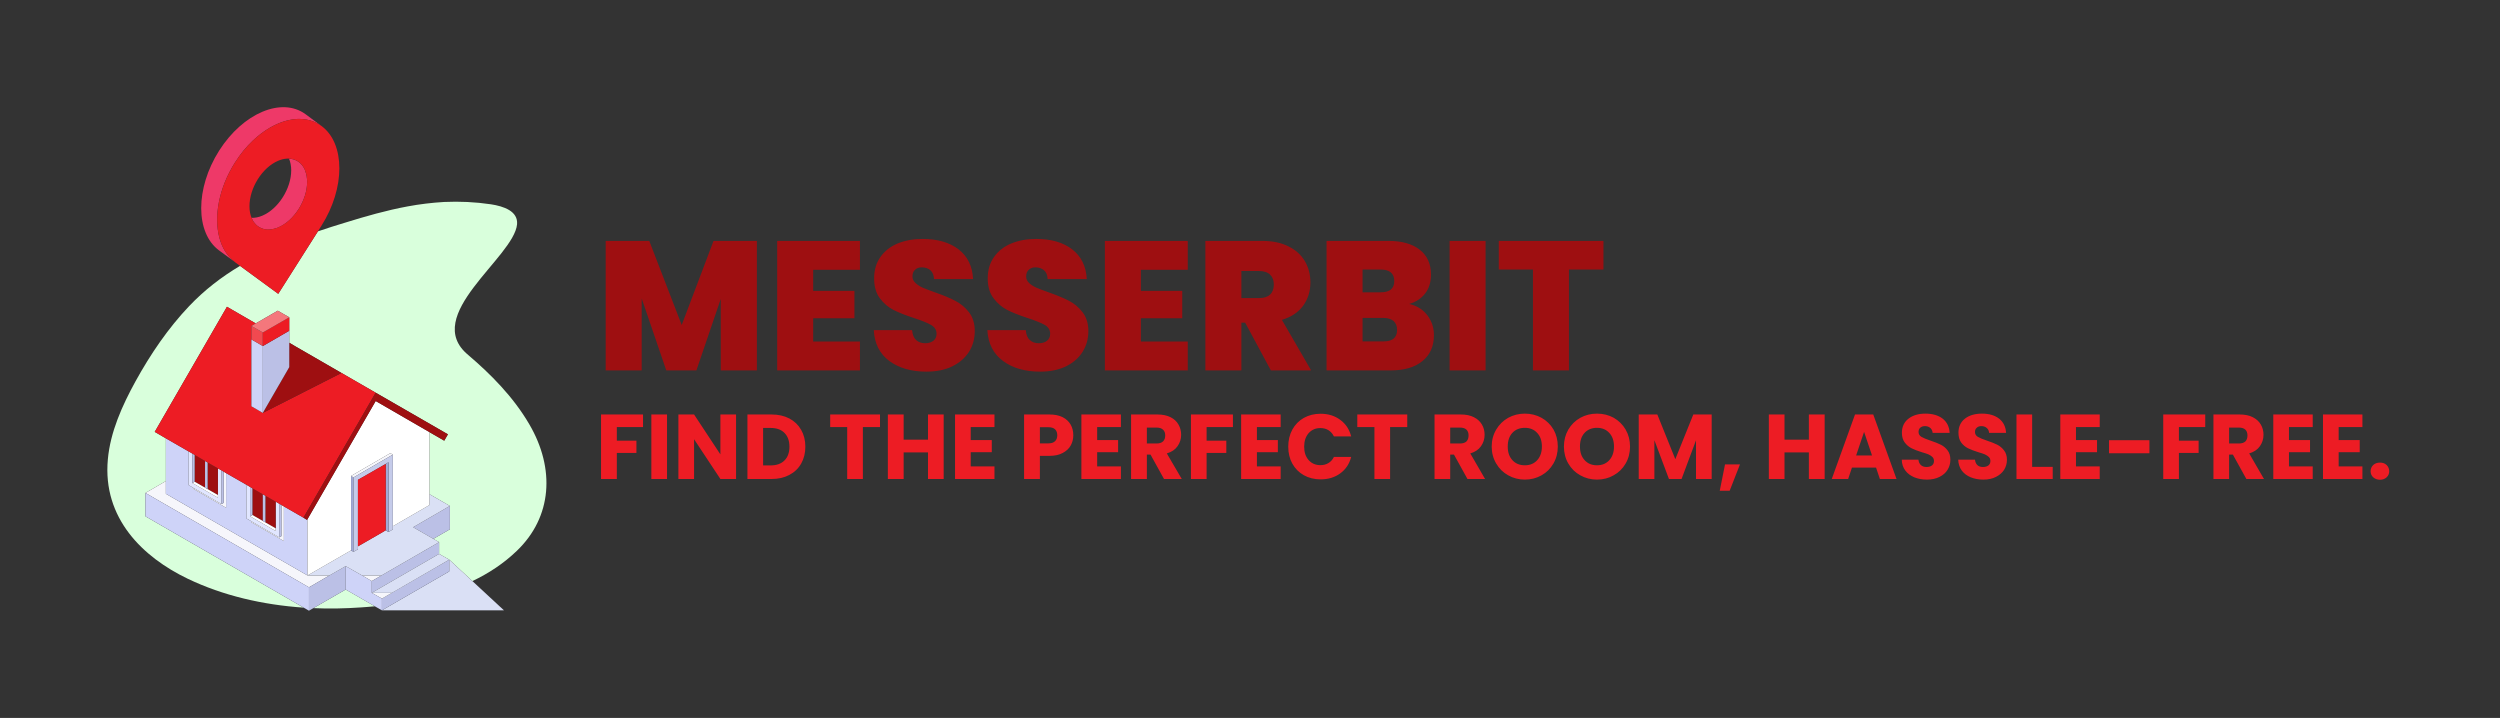<svg xmlns="http://www.w3.org/2000/svg" version="1.1" xmlns:xlink="http://www.w3.org/1999/xlink" viewBox="0 0 20.423 5.865"><rect x="0" y="0" width="20.423" height="5.865" fill="#333333" stroke="none"/><g transform="matrix(1,0,0,1,4.864,1.952)"><g clip-path="url(#SvgjsClipPath1001)"><g clip-path="url(#SvgjsClipPath1000b1988cf1-9f14-409a-abae-5cce78667085)"><path d=" M -0.54 1.514 C -0.672 1.288 -0.856 1.104 -1.039 0.948 C -1.427 0.627 -0.665 0.151 -0.64 -0.12 C -0.631 -0.227 -0.749 -0.267 -0.853 -0.283 C -0.981 -0.302 -1.11 -0.308 -1.237 -0.302 C -1.338 -0.296 -1.436 -0.284 -1.533 -0.266 C -1.707 -0.234 -1.877 -0.185 -2.045 -0.133 C -2.119 -0.111 -2.193 -0.087 -2.267 -0.062 L -2.591 0.448 L -2.903 0.22 C -3.053 0.309 -3.194 0.417 -3.32 0.55 C -3.489 0.728 -3.633 0.938 -3.758 1.165 C -3.865 1.36 -3.963 1.576 -3.983 1.801 C -4.027 2.282 -3.697 2.6 -3.33 2.776 C -3.042 2.914 -2.718 2.989 -2.383 3.012 L -3.676 2.266 L -3.676 2.075 L -3.509 1.978 L -3.509 1.629 L -3.6 1.576 L -3.01 0.554 L -2.775 0.69 L -2.595 0.586 L -2.501 0.64 L -2.501 0.75 L -2.501 0.848 L -2.445 0.881 L -1.795 1.256 L -1.205 1.596 L -1.235 1.648 L -1.356 1.578 L -1.356 2.085 L -1.189 2.181 L -1.189 2.372 L -1.324 2.45 L -1.277 2.477 L -1.277 2.573 L -1.827 2.891 L -1.277 2.573 L -1.194 2.62 L -1.005 2.795 C -0.872 2.732 -0.749 2.651 -0.642 2.548 C -0.354 2.272 -0.327 1.878 -0.54 1.514 Z" fill="#d9ffdc" transform="matrix(1,0,0,1,0,0)" fill-rule="nonzero"></path></g><g clip-path="url(#SvgjsClipPath1000b1988cf1-9f14-409a-abae-5cce78667085)"><path d=" M -2.304 3.016 C -2.175 3.022 -2.044 3.019 -1.914 3.01 C -1.877 3.008 -1.839 3.004 -1.802 3.001 L -2.04 2.864 L -2.304 3.016 Z" fill="#d9ffdc" transform="matrix(1,0,0,1,0,0)" fill-rule="nonzero"></path></g><g clip-path="url(#SvgjsClipPath1000b1988cf1-9f14-409a-abae-5cce78667085)"><path d=" M -2.34 2.846 L -2.173 2.749 L -2.173 2.749 Z" fill="#d9ffdc" transform="matrix(1,0,0,1,0,0)" fill-rule="nonzero"></path></g><g clip-path="url(#SvgjsClipPath1000b1988cf1-9f14-409a-abae-5cce78667085)"><path d=" M -1.324 2.45 L -1.189 2.372 L -1.189 2.181 L -1.489 2.355 Z" fill="#bbc0e6" transform="matrix(1,0,0,1,0,0)" fill-rule="nonzero"></path></g><g clip-path="url(#SvgjsClipPath1000b1988cf1-9f14-409a-abae-5cce78667085)"><path d=" M -1.189 2.181 L -1.356 2.085 L -1.356 2.085 Z" fill="#f6f6fb" transform="matrix(1,0,0,1,0,0)" fill-rule="nonzero"></path></g><g clip-path="url(#SvgjsClipPath1000b1988cf1-9f14-409a-abae-5cce78667085)"><path d=" M -2.173 2.749 L -2.352 2.749 L -3.509 2.082 L -3.509 1.978 L -3.676 2.075 L -2.34 2.846 Z" fill="#f6f6fb" transform="matrix(1,0,0,1,0,0)" fill-rule="nonzero"></path></g><g clip-path="url(#SvgjsClipPath1000b1988cf1-9f14-409a-abae-5cce78667085)"><path d=" M -1.489 2.355 L -1.189 2.181 L -1.489 2.355 Z" fill="#f6f6fb" transform="matrix(1,0,0,1,0,0)" fill-rule="nonzero"></path></g><g clip-path="url(#SvgjsClipPath1000b1988cf1-9f14-409a-abae-5cce78667085)"><path d=" M -2.04 2.673 L -2.173 2.749 L -2.173 2.749 L -2.34 2.846 L -2.34 3.037 L -2.304 3.016 L -2.04 2.864 Z" fill="#bbc0e6" transform="matrix(1,0,0,1,0,0)" fill-rule="nonzero"></path></g><g clip-path="url(#SvgjsClipPath1000b1988cf1-9f14-409a-abae-5cce78667085)"><path d=" M -2.34 2.846 L -3.676 2.075 L -3.676 2.266 L -2.383 3.012 L -2.34 3.037 Z" fill="#ced3f8" transform="matrix(1,0,0,1,0,0)" fill-rule="nonzero"></path></g><g clip-path="url(#SvgjsClipPath1000b1988cf1-9f14-409a-abae-5cce78667085)"><path d=" M -1.194 2.716 L -1.744 3.034 L -1.579 3.034 L -0.747 3.034 L -1.005 2.795 L -1.194 2.62 Z" fill="#dae0f5" transform="matrix(1,0,0,1,0,0)" fill-rule="nonzero"></path></g><g clip-path="url(#SvgjsClipPath1000b1988cf1-9f14-409a-abae-5cce78667085)"><path d=" M -1.906 2.749 L -1.827 2.795 L -1.748 2.749 Z" fill="#f6f6fb" transform="matrix(1,0,0,1,0,0)" fill-rule="nonzero"></path></g><g clip-path="url(#SvgjsClipPath1000b1988cf1-9f14-409a-abae-5cce78667085)"><path d=" M -1.748 2.749 L -1.827 2.795 L -1.827 2.891 L -1.277 2.573 L -1.277 2.477 L -1.748 2.749 Z" fill="#bbc0e6" transform="matrix(1,0,0,1,0,0)" fill-rule="nonzero"></path></g><g clip-path="url(#SvgjsClipPath1000b1988cf1-9f14-409a-abae-5cce78667085)"><path d=" M -1.194 2.716 L -1.194 2.62 L -1.744 2.938 L -1.744 3.034 Z" fill="#bbc0e6" transform="matrix(1,0,0,1,0,0)" fill-rule="nonzero"></path></g><g clip-path="url(#SvgjsClipPath1000b1988cf1-9f14-409a-abae-5cce78667085)"><path d=" M -1.194 2.62 L -1.662 2.891 L -1.827 2.891 L -1.744 2.938 Z" fill="#f6f6fb" transform="matrix(1,0,0,1,0,0)" fill-rule="nonzero"></path></g><g clip-path="url(#SvgjsClipPath1000b1988cf1-9f14-409a-abae-5cce78667085)"><path d=" M -1.744 2.938 L -1.827 2.891 L -1.827 2.795 L -1.906 2.749 L -1.906 2.749 L -2.04 2.673 L -2.04 2.864 L -1.802 3.001 L -1.744 3.034 Z" fill="#ced3f8" transform="matrix(1,0,0,1,0,0)" fill-rule="nonzero"></path></g><g clip-path="url(#SvgjsClipPath1000b1988cf1-9f14-409a-abae-5cce78667085)"><path d=" M -1.356 2.174 L -1.655 2.347 L -1.655 2.373 L -1.69 2.394 L -1.713 2.38 L -1.755 2.405 L -1.94 2.512 L -1.94 2.535 L -1.976 2.556 L -1.996 2.544 L -1.996 2.544 L -2.352 2.749 L -2.173 2.749 L -2.173 2.749 L -2.173 2.749 L -2.04 2.673 L -1.906 2.749 L -1.906 2.749 L -1.748 2.749 L -1.748 2.749 L -1.277 2.477 L -1.324 2.45 L -1.489 2.355 L -1.489 2.355 L -1.189 2.181 L -1.356 2.085 Z" fill="#dae0f5" transform="matrix(1,0,0,1,0,0)" fill-rule="nonzero"></path></g><g clip-path="url(#SvgjsClipPath1000b1988cf1-9f14-409a-abae-5cce78667085)"><path d=" M -2.352 2.749 L -2.352 2.289 L -2.356 2.295 L -2.385 2.277 L -2.545 2.185 L -2.545 2.468 L -2.813 2.313 L -2.813 2.305 L -2.851 2.283 L -2.851 2.008 L -3.017 1.913 L -3.017 2.196 L -3.285 2.041 L -3.285 2.033 L -3.323 2.011 L -3.323 1.736 L -3.509 1.629 L -3.509 1.978 L -3.509 2.082 Z" fill="#ced3f8" transform="matrix(1,0,0,1,0,0)" fill-rule="nonzero"></path></g><g clip-path="url(#SvgjsClipPath1000b1988cf1-9f14-409a-abae-5cce78667085)"><path d=" M -2.352 2.289 L -2.352 2.749 L -1.996 2.544 L -1.996 1.936 L -1.675 1.75 L -1.655 1.762 L -1.655 2.347 L -1.356 2.174 L -1.356 2.085 L -1.356 2.085 L -1.356 1.578 L -1.795 1.324 Z" fill="#ffffff" transform="matrix(1,0,0,1,0,0)" fill-rule="nonzero"></path></g><g clip-path="url(#SvgjsClipPath1000b1988cf1-9f14-409a-abae-5cce78667085)"><path d=" M -1.94 2.512 L -1.755 2.405 L -1.94 2.511 Z" fill="#ffffff" transform="matrix(1,0,0,1,0,0)" fill-rule="nonzero"></path></g><g clip-path="url(#SvgjsClipPath1000b1988cf1-9f14-409a-abae-5cce78667085)"><path d=" M -2.565 2.428 L -2.583 2.438 L -2.813 2.305 L -2.813 2.313 L -2.545 2.468 L -2.545 2.185 L -2.565 2.173 Z" fill="#f6f6fb" transform="matrix(1,0,0,1,0,0)" fill-rule="nonzero"></path></g><g clip-path="url(#SvgjsClipPath1000b1988cf1-9f14-409a-abae-5cce78667085)"><path d=" M -2.583 2.163 L -2.612 2.146 L -2.612 2.364 L -2.612 2.386 L -2.821 2.266 L -2.821 2.026 L -2.851 2.008 L -2.851 2.283 L -2.813 2.305 L -2.583 2.438 Z" fill="#e1e6ff" transform="matrix(1,0,0,1,0,0)" fill-rule="nonzero"></path></g><g clip-path="url(#SvgjsClipPath1000b1988cf1-9f14-409a-abae-5cce78667085)"><path d=" M -2.565 2.428 L -2.565 2.173 L -2.583 2.163 L -2.583 2.438 Z" fill="#bbc0e6" transform="matrix(1,0,0,1,0,0)" fill-rule="nonzero"></path></g><g clip-path="url(#SvgjsClipPath1000b1988cf1-9f14-409a-abae-5cce78667085)"><path d=" M -2.612 2.364 L -2.612 2.146 L -2.696 2.098 L -2.696 2.316 L -2.717 2.304 L -2.717 2.086 L -2.802 2.037 L -2.802 2.255 Z" fill="#9e0f11" transform="matrix(1,0,0,1,0,0)" fill-rule="nonzero"></path></g><g clip-path="url(#SvgjsClipPath1000b1988cf1-9f14-409a-abae-5cce78667085)"><path d=" M -2.821 2.266 L -2.612 2.386 L -2.612 2.364 L -2.802 2.255 Z" fill="#ffffff" transform="matrix(1,0,0,1,0,0)" fill-rule="nonzero"></path></g><g clip-path="url(#SvgjsClipPath1000b1988cf1-9f14-409a-abae-5cce78667085)"><path d=" M -2.802 2.255 L -2.802 2.037 L -2.821 2.026 L -2.821 2.266 Z" fill="#bbc0e6" transform="matrix(1,0,0,1,0,0)" fill-rule="nonzero"></path></g><g clip-path="url(#SvgjsClipPath1000b1988cf1-9f14-409a-abae-5cce78667085)"><path d=" M -2.696 2.316 L -2.696 2.098 L -2.717 2.086 L -2.717 2.304 Z" fill="#bbc0e6" transform="matrix(1,0,0,1,0,0)" fill-rule="nonzero"></path></g><g clip-path="url(#SvgjsClipPath1000b1988cf1-9f14-409a-abae-5cce78667085)"><path d=" M -3.037 2.156 L -3.054 2.166 L -3.285 2.033 L -3.285 2.041 L -3.017 2.196 L -3.017 1.913 L -3.037 1.901 Z" fill="#f6f6fb" transform="matrix(1,0,0,1,0,0)" fill-rule="nonzero"></path></g><g clip-path="url(#SvgjsClipPath1000b1988cf1-9f14-409a-abae-5cce78667085)"><path d=" M -3.054 1.891 L -3.084 1.874 L -3.084 2.092 L -3.084 2.114 L -3.293 1.994 L -3.293 1.753 L -3.323 1.736 L -3.323 2.011 L -3.285 2.033 L -3.054 2.166 Z" fill="#e1e6ff" transform="matrix(1,0,0,1,0,0)" fill-rule="nonzero"></path></g><g clip-path="url(#SvgjsClipPath1000b1988cf1-9f14-409a-abae-5cce78667085)"><path d=" M -3.037 2.156 L -3.037 1.901 L -3.054 1.891 L -3.054 2.166 Z" fill="#bbc0e6" transform="matrix(1,0,0,1,0,0)" fill-rule="nonzero"></path></g><g clip-path="url(#SvgjsClipPath1000b1988cf1-9f14-409a-abae-5cce78667085)"><path d=" M -3.274 1.983 L -3.084 2.092 L -3.084 1.874 L -3.168 1.826 L -3.168 2.044 L -3.189 2.032 L -3.189 1.814 L -3.274 1.764 Z" fill="#9e0f11" transform="matrix(1,0,0,1,0,0)" fill-rule="nonzero"></path></g><g clip-path="url(#SvgjsClipPath1000b1988cf1-9f14-409a-abae-5cce78667085)"><path d=" M -3.293 1.994 L -3.084 2.114 L -3.084 2.092 L -3.274 1.983 Z" fill="#ffffff" transform="matrix(1,0,0,1,0,0)" fill-rule="nonzero"></path></g><g clip-path="url(#SvgjsClipPath1000b1988cf1-9f14-409a-abae-5cce78667085)"><path d=" M -3.293 1.994 L -3.274 1.983 L -3.274 1.764 L -3.293 1.753 Z" fill="#bbc0e6" transform="matrix(1,0,0,1,0,0)" fill-rule="nonzero"></path></g><g clip-path="url(#SvgjsClipPath1000b1988cf1-9f14-409a-abae-5cce78667085)"><path d=" M -3.168 2.044 L -3.168 1.826 L -3.189 1.814 L -3.189 2.032 Z" fill="#bbc0e6" transform="matrix(1,0,0,1,0,0)" fill-rule="nonzero"></path></g><g clip-path="url(#SvgjsClipPath1000b1988cf1-9f14-409a-abae-5cce78667085)"><path d=" M -3.293 1.753 L -3.274 1.764 L -3.189 1.814 L -3.168 1.826 L -3.084 1.874 L -3.054 1.891 L -3.037 1.901 L -3.017 1.913 L -2.851 2.008 L -2.821 2.026 L -2.802 2.037 L -2.717 2.086 L -2.696 2.098 L -2.612 2.146 L -2.583 2.163 L -2.565 2.173 L -2.545 2.185 L -2.385 2.277 L -1.795 1.256 L -2.445 0.881 L -2.075 1.095 L -2.717 1.421 L -2.81 1.367 L -2.81 0.821 L -2.81 0.711 L -2.775 0.69 L -3.01 0.554 L -3.6 1.576 L -3.509 1.629 L -3.323 1.736 Z" fill="#ed1c24" transform="matrix(1,0,0,1,0,0)" fill-rule="nonzero"></path></g><g clip-path="url(#SvgjsClipPath1000b1988cf1-9f14-409a-abae-5cce78667085)"><path d=" M -2.385 2.277 L -2.356 2.295 L -2.352 2.289 L -1.795 1.324 L -1.356 1.578 L -1.235 1.648 L -1.205 1.596 L -1.795 1.256 Z" fill="#9e0f11" transform="matrix(1,0,0,1,0,0)" fill-rule="nonzero"></path></g><g clip-path="url(#SvgjsClipPath1000b1988cf1-9f14-409a-abae-5cce78667085)"><path d=" M -2.501 1.047 L -2.717 1.421 L -2.075 1.095 L -2.445 0.881 L -2.501 0.848 Z" fill="#9e0f11" transform="matrix(1,0,0,1,0,0)" fill-rule="nonzero"></path></g><g clip-path="url(#SvgjsClipPath1000b1988cf1-9f14-409a-abae-5cce78667085)"><path d=" M -2.717 0.875 L -2.717 0.94 L -2.717 1.421 L -2.501 1.047 L -2.501 0.848 L -2.501 0.75 Z" fill="#bbc0e6" transform="matrix(1,0,0,1,0,0)" fill-rule="nonzero"></path></g><g clip-path="url(#SvgjsClipPath1000b1988cf1-9f14-409a-abae-5cce78667085)"><path d=" M -2.717 0.875 L -2.81 0.821 L -2.81 1.367 L -2.717 1.421 L -2.717 0.94 Z" fill="#ced3f8" transform="matrix(1,0,0,1,0,0)" fill-rule="nonzero"></path></g><g clip-path="url(#SvgjsClipPath1000b1988cf1-9f14-409a-abae-5cce78667085)"><path d=" M -2.717 0.764 L -2.81 0.711 L -2.81 0.821 L -2.717 0.875 Z" fill="#f14950" transform="matrix(1,0,0,1,0,0)" fill-rule="nonzero"></path></g><g clip-path="url(#SvgjsClipPath1000b1988cf1-9f14-409a-abae-5cce78667085)"><path d=" M -2.717 0.764 L -2.717 0.875 L -2.501 0.75 L -2.501 0.64 Z" fill="#ed1c24" transform="matrix(1,0,0,1,0,0)" fill-rule="nonzero"></path></g><g clip-path="url(#SvgjsClipPath1000b1988cf1-9f14-409a-abae-5cce78667085)"><path d=" M -2.717 0.764 L -2.501 0.64 L -2.595 0.586 L -2.775 0.69 L -2.81 0.711 Z" fill="#f4777c" transform="matrix(1,0,0,1,0,0)" fill-rule="nonzero"></path></g><g clip-path="url(#SvgjsClipPath1000b1988cf1-9f14-409a-abae-5cce78667085)"><path d=" M -1.194 2.62 L -1.277 2.573 L -1.827 2.891 L -1.662 2.891 Z" fill="#dae0f5" transform="matrix(1,0,0,1,0,0)" fill-rule="nonzero"></path></g><g clip-path="url(#SvgjsClipPath1000b1988cf1-9f14-409a-abae-5cce78667085)"><path d=" M -1.976 2.556 L -1.976 1.948 L -1.996 1.936 L -1.996 2.544 L -1.996 2.544 Z" fill="#a1a9d6" transform="matrix(1,0,0,1,0,0)" fill-rule="nonzero"></path></g><g clip-path="url(#SvgjsClipPath1000b1988cf1-9f14-409a-abae-5cce78667085)"><path d=" M -1.655 1.762 L -1.675 1.75 L -1.996 1.936 L -1.976 1.948 Z" fill="#f6f6fb" transform="matrix(1,0,0,1,0,0)" fill-rule="nonzero"></path></g><g clip-path="url(#SvgjsClipPath1000b1988cf1-9f14-409a-abae-5cce78667085)"><path d=" M -1.976 1.948 L -1.976 2.556 L -1.94 2.535 L -1.94 2.512 L -1.94 2.511 L -1.94 1.968 L -1.713 1.838 L -1.69 1.824 L -1.69 2.394 L -1.655 2.373 L -1.655 2.347 L -1.655 1.762 Z" fill="#c5cbea" transform="matrix(1,0,0,1,0,0)" fill-rule="nonzero"></path></g><g clip-path="url(#SvgjsClipPath1000b1988cf1-9f14-409a-abae-5cce78667085)"><path d=" M -1.69 1.824 L -1.713 1.838 L -1.713 2.38 L -1.69 2.394 Z" fill="#a1a9d6" transform="matrix(1,0,0,1,0,0)" fill-rule="nonzero"></path></g><g clip-path="url(#SvgjsClipPath1000b1988cf1-9f14-409a-abae-5cce78667085)"><path d=" M -1.713 1.838 L -1.94 1.968 L -1.94 2.511 L -1.755 2.405 L -1.713 2.38 Z" fill="#ed1c24" transform="matrix(1,0,0,1,0,0)" fill-rule="nonzero"></path></g><g clip-path="url(#SvgjsClipPath1000b1988cf1-9f14-409a-abae-5cce78667085)"><path d=" M -2.503 -0.656 C -2.492 -0.629 -2.485 -0.598 -2.485 -0.561 C -2.485 -0.411 -2.591 -0.245 -2.721 -0.19 C -2.752 -0.177 -2.782 -0.171 -2.809 -0.173 C -2.809 -0.172 -2.809 -0.172 -2.809 -0.172 C -2.808 -0.17 -2.807 -0.168 -2.806 -0.166 C -2.806 -0.165 -2.806 -0.164 -2.805 -0.164 C -2.802 -0.157 -2.799 -0.151 -2.795 -0.144 C -2.794 -0.144 -2.794 -0.143 -2.794 -0.143 C -2.793 -0.141 -2.791 -0.139 -2.79 -0.138 C -2.79 -0.137 -2.789 -0.136 -2.788 -0.135 C -2.787 -0.134 -2.786 -0.132 -2.785 -0.131 C -2.784 -0.13 -2.784 -0.129 -2.783 -0.129 C -2.781 -0.126 -2.778 -0.123 -2.776 -0.121 C -2.775 -0.12 -2.775 -0.119 -2.774 -0.118 C -2.773 -0.117 -2.771 -0.116 -2.77 -0.115 C -2.769 -0.114 -2.768 -0.113 -2.767 -0.112 C -2.766 -0.111 -2.765 -0.11 -2.764 -0.109 C -2.763 -0.108 -2.761 -0.107 -2.76 -0.106 C -2.759 -0.105 -2.757 -0.104 -2.755 -0.103 C -2.754 -0.102 -2.752 -0.1 -2.75 -0.099 C -2.749 -0.099 -2.748 -0.098 -2.747 -0.097 C -2.746 -0.096 -2.744 -0.096 -2.742 -0.095 C -2.741 -0.094 -2.74 -0.094 -2.739 -0.093 C -2.737 -0.092 -2.735 -0.091 -2.733 -0.09 C -2.733 -0.09 -2.732 -0.09 -2.731 -0.089 C -2.729 -0.088 -2.726 -0.087 -2.723 -0.086 C -2.722 -0.086 -2.722 -0.086 -2.721 -0.085 C -2.719 -0.084 -2.716 -0.084 -2.714 -0.083 C -2.713 -0.083 -2.713 -0.083 -2.712 -0.082 C -2.709 -0.082 -2.706 -0.081 -2.703 -0.08 C -2.703 -0.08 -2.703 -0.08 -2.703 -0.08 C -2.696 -0.079 -2.69 -0.078 -2.683 -0.077 C -2.683 -0.077 -2.682 -0.077 -2.682 -0.077 C -2.661 -0.076 -2.639 -0.079 -2.615 -0.086 C -2.615 -0.086 -2.615 -0.086 -2.614 -0.086 C -2.611 -0.087 -2.607 -0.088 -2.604 -0.089 C -2.603 -0.09 -2.603 -0.09 -2.602 -0.09 C -2.598 -0.091 -2.595 -0.093 -2.591 -0.094 C -2.591 -0.094 -2.591 -0.094 -2.591 -0.094 C -2.461 -0.149 -2.355 -0.316 -2.355 -0.466 C -2.355 -0.466 -2.355 -0.466 -2.355 -0.466 C -2.355 -0.47 -2.355 -0.474 -2.355 -0.478 C -2.355 -0.48 -2.356 -0.481 -2.356 -0.482 C -2.356 -0.485 -2.356 -0.488 -2.356 -0.491 C -2.356 -0.492 -2.356 -0.493 -2.357 -0.495 C -2.357 -0.498 -2.357 -0.501 -2.358 -0.504 C -2.358 -0.505 -2.358 -0.506 -2.358 -0.507 C -2.358 -0.51 -2.359 -0.514 -2.36 -0.517 C -2.36 -0.519 -2.36 -0.52 -2.361 -0.522 C -2.361 -0.524 -2.361 -0.526 -2.362 -0.528 C -2.362 -0.53 -2.363 -0.531 -2.363 -0.533 C -2.364 -0.535 -2.364 -0.536 -2.365 -0.538 C -2.367 -0.545 -2.369 -0.552 -2.372 -0.559 C -2.372 -0.559 -2.372 -0.56 -2.372 -0.56 C -2.373 -0.563 -2.374 -0.565 -2.375 -0.568 C -2.375 -0.568 -2.375 -0.568 -2.375 -0.568 C -2.4 -0.622 -2.446 -0.653 -2.503 -0.656 Z" fill="#ee3968" transform="matrix(1,0,0,1,0,0)" fill-rule="nonzero"></path></g><g clip-path="url(#SvgjsClipPath1000b1988cf1-9f14-409a-abae-5cce78667085)"><path d=" M -3.076 -0.3 C -3.055 -0.407 -3.011 -0.52 -2.944 -0.625 C -2.944 -0.625 -2.944 -0.625 -2.944 -0.625 C -2.901 -0.693 -2.853 -0.752 -2.801 -0.801 C -2.616 -0.978 -2.39 -1.035 -2.238 -0.923 L -2.368 -1.019 C -2.563 -1.162 -2.879 -1.028 -3.074 -0.721 C -3.269 -0.414 -3.269 -0.049 -3.074 0.094 L -2.947 0.187 C -3.073 0.092 -3.115 -0.095 -3.076 -0.3 Z" fill="#ee3968" transform="matrix(1,0,0,1,0,0)" fill-rule="nonzero"></path></g><g clip-path="url(#SvgjsClipPath1000b1988cf1-9f14-409a-abae-5cce78667085)"><path d=" M -2.267 -0.062 L -2.238 -0.108 C -2.043 -0.415 -2.043 -0.78 -2.238 -0.923 C -2.39 -1.035 -2.616 -0.978 -2.801 -0.801 C -2.853 -0.751 -2.901 -0.693 -2.944 -0.625 C -2.944 -0.625 -2.944 -0.625 -2.944 -0.625 C -3.011 -0.52 -3.055 -0.407 -3.076 -0.3 C -3.115 -0.095 -3.073 0.092 -2.947 0.187 C -2.946 0.188 -2.945 0.189 -2.944 0.19 L -2.903 0.22 L -2.591 0.449 L -2.267 -0.062 Z M -2.591 -0.639 C -2.495 -0.679 -2.412 -0.648 -2.375 -0.568 C -2.375 -0.568 -2.375 -0.568 -2.375 -0.568 C -2.374 -0.565 -2.373 -0.563 -2.372 -0.56 C -2.372 -0.56 -2.372 -0.559 -2.372 -0.559 C -2.369 -0.552 -2.367 -0.545 -2.365 -0.538 C -2.364 -0.536 -2.364 -0.535 -2.363 -0.533 C -2.363 -0.531 -2.362 -0.53 -2.362 -0.528 C -2.361 -0.526 -2.361 -0.524 -2.361 -0.522 C -2.36 -0.52 -2.36 -0.519 -2.36 -0.517 C -2.359 -0.514 -2.358 -0.51 -2.358 -0.507 C -2.358 -0.506 -2.358 -0.505 -2.358 -0.504 C -2.357 -0.501 -2.357 -0.498 -2.357 -0.495 C -2.356 -0.494 -2.356 -0.492 -2.356 -0.491 C -2.356 -0.488 -2.356 -0.485 -2.356 -0.482 C -2.356 -0.481 -2.355 -0.48 -2.355 -0.478 C -2.355 -0.474 -2.355 -0.47 -2.355 -0.466 C -2.355 -0.466 -2.355 -0.466 -2.355 -0.466 C -2.355 -0.316 -2.461 -0.149 -2.591 -0.095 C -2.591 -0.095 -2.591 -0.095 -2.591 -0.095 C -2.595 -0.093 -2.598 -0.091 -2.602 -0.09 C -2.603 -0.09 -2.603 -0.09 -2.604 -0.09 C -2.607 -0.088 -2.611 -0.087 -2.614 -0.086 C -2.615 -0.086 -2.615 -0.086 -2.615 -0.086 C -2.639 -0.079 -2.661 -0.076 -2.682 -0.078 C -2.682 -0.078 -2.683 -0.078 -2.683 -0.078 C -2.69 -0.078 -2.696 -0.079 -2.703 -0.08 C -2.703 -0.08 -2.703 -0.08 -2.703 -0.08 C -2.706 -0.081 -2.709 -0.082 -2.712 -0.082 C -2.713 -0.083 -2.713 -0.083 -2.714 -0.083 C -2.716 -0.084 -2.719 -0.085 -2.721 -0.085 C -2.722 -0.086 -2.722 -0.086 -2.723 -0.086 C -2.726 -0.087 -2.729 -0.088 -2.731 -0.089 C -2.732 -0.09 -2.733 -0.09 -2.733 -0.09 C -2.735 -0.091 -2.737 -0.092 -2.739 -0.093 C -2.74 -0.094 -2.741 -0.094 -2.742 -0.095 C -2.744 -0.096 -2.746 -0.097 -2.747 -0.097 C -2.748 -0.098 -2.749 -0.099 -2.75 -0.099 C -2.752 -0.101 -2.754 -0.102 -2.755 -0.103 C -2.757 -0.104 -2.759 -0.105 -2.76 -0.107 C -2.761 -0.107 -2.763 -0.108 -2.764 -0.109 C -2.765 -0.11 -2.766 -0.111 -2.767 -0.112 C -2.768 -0.113 -2.769 -0.114 -2.77 -0.115 C -2.771 -0.116 -2.773 -0.117 -2.774 -0.119 C -2.775 -0.119 -2.775 -0.12 -2.776 -0.121 C -2.778 -0.123 -2.781 -0.126 -2.783 -0.129 C -2.784 -0.129 -2.784 -0.13 -2.785 -0.131 C -2.786 -0.132 -2.787 -0.134 -2.788 -0.136 C -2.789 -0.136 -2.79 -0.137 -2.79 -0.138 C -2.791 -0.14 -2.793 -0.141 -2.794 -0.143 C -2.794 -0.143 -2.794 -0.144 -2.795 -0.144 C -2.798 -0.151 -2.802 -0.157 -2.805 -0.164 C -2.806 -0.164 -2.806 -0.165 -2.806 -0.166 C -2.807 -0.168 -2.808 -0.17 -2.809 -0.172 C -2.809 -0.173 -2.809 -0.173 -2.809 -0.173 C -2.82 -0.199 -2.826 -0.231 -2.826 -0.267 C -2.826 -0.418 -2.721 -0.584 -2.591 -0.639 Z" fill="#ed1c24" transform="matrix(1,0,0,1,0,0)" fill-rule="nonzero"></path></g></g><g><path d=" M 1.319 0.016 L 1.319 1.074 L 1.024 1.074 L 1.024 0.49 L 0.825 1.074 L 0.579 1.074 L 0.378 0.486 L 0.378 1.074 L 0.084 1.074 L 0.084 0.016 L 0.44 0.016 L 0.705 0.703 L 0.965 0.016 L 1.319 0.016 M 1.779 0.252 L 1.779 0.424 L 2.116 0.424 L 2.116 0.648 L 1.779 0.648 L 1.779 0.838 L 2.161 0.838 L 2.161 1.074 L 1.485 1.074 L 1.485 0.016 L 2.161 0.016 L 2.161 0.252 L 1.779 0.252 M 2.401 0.997 Q 2.283 0.909 2.274 0.745 L 2.587 0.745 Q 2.592 0.801 2.62 0.826 Q 2.649 0.852 2.694 0.852 Q 2.734 0.852 2.761 0.832 Q 2.787 0.811 2.787 0.775 Q 2.787 0.729 2.743 0.703 Q 2.7 0.678 2.602 0.646 Q 2.499 0.612 2.435 0.58 Q 2.371 0.547 2.324 0.485 Q 2.277 0.423 2.277 0.322 Q 2.277 0.22 2.328 0.148 Q 2.379 0.075 2.469 0.037 Q 2.559 -2.220446049250313e-16 2.673 -2.220446049250313e-16 Q 2.857 -2.220446049250313e-16 2.968 0.086 Q 3.078 0.172 3.085 0.328 L 2.766 0.328 Q 2.764 0.28 2.737 0.256 Q 2.709 0.232 2.665 0.232 Q 2.632 0.232 2.611 0.252 Q 2.59 0.271 2.59 0.307 Q 2.59 0.337 2.614 0.359 Q 2.637 0.381 2.671 0.397 Q 2.706 0.412 2.773 0.436 Q 2.874 0.471 2.939 0.505 Q 3.004 0.538 3.052 0.599 Q 3.099 0.66 3.099 0.753 Q 3.099 0.847 3.052 0.922 Q 3.004 0.997 2.915 1.041 Q 2.826 1.084 2.704 1.084 Q 2.52 1.084 2.401 0.997 M 3.33 0.997 Q 3.211 0.909 3.202 0.745 L 3.516 0.745 Q 3.52 0.801 3.549 0.826 Q 3.577 0.852 3.622 0.852 Q 3.663 0.852 3.689 0.832 Q 3.715 0.811 3.715 0.775 Q 3.715 0.729 3.672 0.703 Q 3.628 0.678 3.531 0.646 Q 3.427 0.612 3.364 0.58 Q 3.3 0.547 3.253 0.485 Q 3.205 0.423 3.205 0.322 Q 3.205 0.22 3.256 0.148 Q 3.307 0.075 3.397 0.037 Q 3.487 -2.220446049250313e-16 3.601 -2.220446049250313e-16 Q 3.786 -2.220446049250313e-16 3.896 0.086 Q 4.006 0.172 4.014 0.328 L 3.694 0.328 Q 3.693 0.28 3.665 0.256 Q 3.637 0.232 3.594 0.232 Q 3.561 0.232 3.54 0.252 Q 3.519 0.271 3.519 0.307 Q 3.519 0.337 3.542 0.359 Q 3.565 0.381 3.6 0.397 Q 3.634 0.412 3.702 0.436 Q 3.802 0.471 3.868 0.505 Q 3.933 0.538 3.98 0.599 Q 4.027 0.66 4.027 0.753 Q 4.027 0.847 3.98 0.922 Q 3.933 0.997 3.844 1.041 Q 3.754 1.084 3.633 1.084 Q 3.448 1.084 3.33 0.997 M 4.456 0.252 L 4.456 0.424 L 4.794 0.424 L 4.794 0.648 L 4.456 0.648 L 4.456 0.838 L 4.839 0.838 L 4.839 1.074 L 4.162 1.074 L 4.162 0.016 L 4.839 0.016 L 4.839 0.252 L 4.456 0.252 M 5.518 1.074 L 5.308 0.684 L 5.277 0.684 L 5.277 1.074 L 4.983 1.074 L 4.983 0.016 L 5.446 0.016 Q 5.574 0.016 5.662 0.061 Q 5.751 0.105 5.796 0.182 Q 5.841 0.259 5.841 0.355 Q 5.841 0.463 5.782 0.545 Q 5.722 0.627 5.608 0.661 L 5.847 1.074 L 5.518 1.074 M 5.277 0.483 L 5.422 0.483 Q 5.482 0.483 5.512 0.454 Q 5.542 0.426 5.542 0.372 Q 5.542 0.321 5.512 0.292 Q 5.481 0.262 5.422 0.262 L 5.277 0.262 L 5.277 0.483 M 6.796 0.623 Q 6.85 0.694 6.85 0.786 Q 6.85 0.921 6.757 0.997 Q 6.664 1.074 6.496 1.074 L 5.973 1.074 L 5.973 0.016 L 6.48 0.016 Q 6.642 0.016 6.734 0.088 Q 6.826 0.16 6.826 0.291 Q 6.826 0.384 6.778 0.446 Q 6.729 0.508 6.648 0.531 Q 6.741 0.552 6.796 0.623 M 6.267 0.436 L 6.415 0.436 Q 6.526 0.436 6.526 0.345 Q 6.526 0.25 6.415 0.25 L 6.267 0.25 L 6.267 0.436 M 6.549 0.744 Q 6.549 0.696 6.52 0.67 Q 6.49 0.645 6.436 0.645 L 6.267 0.645 L 6.267 0.837 L 6.438 0.837 Q 6.549 0.837 6.549 0.744 M 7.272 0.016 L 7.272 1.074 L 6.978 1.074 L 6.978 0.016 L 7.272 0.016 M 8.235 0.016 L 8.235 0.25 L 7.953 0.25 L 7.953 1.074 L 7.659 1.074 L 7.659 0.25 L 7.38 0.25 L 7.38 0.016 L 8.235 0.016" fill="#9e0f11" fill-rule="nonzero"></path></g><g><path d=" M 0.389 1.434 L 0.389 1.537 L 0.175 1.537 L 0.175 1.648 L 0.335 1.648 L 0.335 1.748 L 0.175 1.748 L 0.175 1.961 L 0.046 1.961 L 0.046 1.434 L 0.389 1.434 M 0.585 1.434 L 0.585 1.961 L 0.457 1.961 L 0.457 1.434 L 0.585 1.434 M 1.149 1.961 L 1.021 1.961 L 0.806 1.636 L 0.806 1.961 L 0.678 1.961 L 0.678 1.434 L 0.806 1.434 L 1.021 1.76 L 1.021 1.434 L 1.149 1.434 L 1.149 1.961 M 1.585 1.467 Q 1.647 1.5 1.681 1.56 Q 1.715 1.619 1.715 1.697 Q 1.715 1.775 1.681 1.835 Q 1.647 1.895 1.584 1.928 Q 1.522 1.961 1.439 1.961 L 1.242 1.961 L 1.242 1.434 L 1.439 1.434 Q 1.522 1.434 1.585 1.467 M 1.544 1.81 Q 1.585 1.77 1.585 1.697 Q 1.585 1.625 1.544 1.584 Q 1.504 1.544 1.431 1.544 L 1.37 1.544 L 1.37 1.85 L 1.431 1.85 Q 1.504 1.85 1.544 1.81 M 2.325 1.434 L 2.325 1.537 L 2.185 1.537 L 2.185 1.961 L 2.057 1.961 L 2.057 1.537 L 1.918 1.537 L 1.918 1.434 L 2.325 1.434 M 2.845 1.434 L 2.845 1.961 L 2.717 1.961 L 2.717 1.744 L 2.518 1.744 L 2.518 1.961 L 2.389 1.961 L 2.389 1.434 L 2.518 1.434 L 2.518 1.64 L 2.717 1.64 L 2.717 1.434 L 2.845 1.434 M 3.066 1.537 L 3.066 1.643 L 3.238 1.643 L 3.238 1.742 L 3.066 1.742 L 3.066 1.858 L 3.26 1.858 L 3.26 1.961 L 2.938 1.961 L 2.938 1.434 L 3.26 1.434 L 3.26 1.537 L 3.066 1.537 M 3.883 1.687 Q 3.862 1.725 3.818 1.748 Q 3.775 1.772 3.71 1.772 L 3.631 1.772 L 3.631 1.961 L 3.502 1.961 L 3.502 1.434 L 3.71 1.434 Q 3.773 1.434 3.817 1.456 Q 3.86 1.478 3.882 1.516 Q 3.904 1.554 3.904 1.604 Q 3.904 1.649 3.883 1.687 M 3.755 1.652 Q 3.773 1.635 3.773 1.604 Q 3.773 1.572 3.755 1.555 Q 3.737 1.538 3.7 1.538 L 3.631 1.538 L 3.631 1.67 L 3.7 1.67 Q 3.737 1.67 3.755 1.652 M 4.099 1.537 L 4.099 1.643 L 4.27 1.643 L 4.27 1.742 L 4.099 1.742 L 4.099 1.858 L 4.293 1.858 L 4.293 1.961 L 3.97 1.961 L 3.97 1.434 L 4.293 1.434 L 4.293 1.537 L 4.099 1.537 M 4.645 1.961 L 4.535 1.762 L 4.505 1.762 L 4.505 1.961 L 4.376 1.961 L 4.376 1.434 L 4.592 1.434 Q 4.654 1.434 4.698 1.456 Q 4.742 1.478 4.763 1.516 Q 4.785 1.553 4.785 1.6 Q 4.785 1.652 4.755 1.694 Q 4.726 1.735 4.668 1.752 L 4.79 1.961 L 4.645 1.961 M 4.505 1.671 L 4.584 1.671 Q 4.619 1.671 4.637 1.654 Q 4.655 1.637 4.655 1.605 Q 4.655 1.575 4.637 1.558 Q 4.619 1.541 4.584 1.541 L 4.505 1.541 L 4.505 1.671 M 5.208 1.434 L 5.208 1.537 L 4.993 1.537 L 4.993 1.648 L 5.154 1.648 L 5.154 1.748 L 4.993 1.748 L 4.993 1.961 L 4.865 1.961 L 4.865 1.434 L 5.208 1.434 M 5.404 1.537 L 5.404 1.643 L 5.575 1.643 L 5.575 1.742 L 5.404 1.742 L 5.404 1.858 L 5.598 1.858 L 5.598 1.961 L 5.275 1.961 L 5.275 1.434 L 5.598 1.434 L 5.598 1.537 L 5.404 1.537 M 5.693 1.558 Q 5.727 1.496 5.787 1.462 Q 5.848 1.428 5.924 1.428 Q 6.018 1.428 6.085 1.478 Q 6.152 1.527 6.174 1.613 L 6.033 1.613 Q 6.017 1.58 5.988 1.562 Q 5.96 1.545 5.923 1.545 Q 5.864 1.545 5.827 1.586 Q 5.79 1.628 5.79 1.697 Q 5.79 1.766 5.827 1.807 Q 5.864 1.848 5.923 1.848 Q 5.96 1.848 5.988 1.831 Q 6.017 1.814 6.033 1.781 L 6.174 1.781 Q 6.152 1.866 6.085 1.915 Q 6.018 1.964 5.924 1.964 Q 5.848 1.964 5.787 1.93 Q 5.727 1.896 5.693 1.835 Q 5.66 1.775 5.66 1.697 Q 5.66 1.619 5.693 1.558 M 6.632 1.434 L 6.632 1.537 L 6.492 1.537 L 6.492 1.961 L 6.364 1.961 L 6.364 1.537 L 6.224 1.537 L 6.224 1.434 L 6.632 1.434 M 7.124 1.961 L 7.014 1.762 L 6.983 1.762 L 6.983 1.961 L 6.855 1.961 L 6.855 1.434 L 7.07 1.434 Q 7.133 1.434 7.176 1.456 Q 7.22 1.478 7.242 1.516 Q 7.264 1.553 7.264 1.6 Q 7.264 1.652 7.234 1.694 Q 7.205 1.735 7.147 1.752 L 7.268 1.961 L 7.124 1.961 M 6.983 1.671 L 7.063 1.671 Q 7.098 1.671 7.116 1.654 Q 7.133 1.637 7.133 1.605 Q 7.133 1.575 7.116 1.558 Q 7.098 1.541 7.063 1.541 L 6.983 1.541 L 6.983 1.671 M 7.457 1.931 Q 7.395 1.897 7.359 1.835 Q 7.322 1.773 7.322 1.696 Q 7.322 1.619 7.359 1.557 Q 7.395 1.496 7.457 1.461 Q 7.519 1.427 7.593 1.427 Q 7.667 1.427 7.729 1.461 Q 7.791 1.496 7.827 1.557 Q 7.862 1.619 7.862 1.696 Q 7.862 1.773 7.826 1.835 Q 7.79 1.897 7.729 1.931 Q 7.667 1.966 7.593 1.966 Q 7.519 1.966 7.457 1.931 M 7.694 1.807 Q 7.732 1.765 7.732 1.696 Q 7.732 1.626 7.694 1.585 Q 7.656 1.543 7.593 1.543 Q 7.529 1.543 7.491 1.584 Q 7.453 1.625 7.453 1.696 Q 7.453 1.766 7.491 1.807 Q 7.529 1.849 7.593 1.849 Q 7.656 1.849 7.694 1.807 M 8.046 1.931 Q 7.984 1.897 7.948 1.835 Q 7.912 1.773 7.912 1.696 Q 7.912 1.619 7.948 1.557 Q 7.984 1.496 8.046 1.461 Q 8.108 1.427 8.182 1.427 Q 8.257 1.427 8.319 1.461 Q 8.38 1.496 8.416 1.557 Q 8.452 1.619 8.452 1.696 Q 8.452 1.773 8.416 1.835 Q 8.38 1.897 8.318 1.931 Q 8.257 1.966 8.182 1.966 Q 8.108 1.966 8.046 1.931 M 8.283 1.807 Q 8.321 1.765 8.321 1.696 Q 8.321 1.626 8.283 1.585 Q 8.245 1.543 8.182 1.543 Q 8.119 1.543 8.081 1.584 Q 8.043 1.625 8.043 1.696 Q 8.043 1.766 8.081 1.807 Q 8.119 1.849 8.182 1.849 Q 8.245 1.849 8.283 1.807 M 9.119 1.434 L 9.119 1.961 L 8.991 1.961 L 8.991 1.645 L 8.873 1.961 L 8.77 1.961 L 8.651 1.644 L 8.651 1.961 L 8.523 1.961 L 8.523 1.434 L 8.675 1.434 L 8.822 1.799 L 8.969 1.434 L 9.119 1.434 M 9.35 1.842 L 9.266 2.057 L 9.185 2.057 L 9.228 1.842 L 9.35 1.842 M 10.042 1.434 L 10.042 1.961 L 9.913 1.961 L 9.913 1.744 L 9.714 1.744 L 9.714 1.961 L 9.586 1.961 L 9.586 1.434 L 9.714 1.434 L 9.714 1.64 L 9.913 1.64 L 9.913 1.434 L 10.042 1.434 M 10.462 1.868 L 10.265 1.868 L 10.234 1.961 L 10.1 1.961 L 10.29 1.434 L 10.439 1.434 L 10.629 1.961 L 10.493 1.961 L 10.462 1.868 M 10.429 1.769 L 10.364 1.576 L 10.299 1.769 L 10.429 1.769 M 10.774 1.947 Q 10.728 1.928 10.701 1.892 Q 10.673 1.855 10.672 1.803 L 10.808 1.803 Q 10.811 1.832 10.829 1.848 Q 10.846 1.863 10.874 1.863 Q 10.902 1.863 10.919 1.85 Q 10.935 1.837 10.935 1.814 Q 10.935 1.794 10.922 1.781 Q 10.909 1.769 10.89 1.76 Q 10.871 1.752 10.835 1.742 Q 10.784 1.726 10.752 1.71 Q 10.72 1.694 10.697 1.664 Q 10.673 1.633 10.673 1.583 Q 10.673 1.51 10.727 1.468 Q 10.78 1.427 10.865 1.427 Q 10.952 1.427 11.006 1.468 Q 11.059 1.51 11.063 1.584 L 10.924 1.584 Q 10.922 1.559 10.905 1.544 Q 10.888 1.529 10.861 1.529 Q 10.838 1.529 10.823 1.542 Q 10.809 1.554 10.809 1.577 Q 10.809 1.603 10.833 1.617 Q 10.857 1.631 10.908 1.648 Q 10.959 1.665 10.991 1.681 Q 11.023 1.697 11.046 1.727 Q 11.069 1.757 11.069 1.804 Q 11.069 1.849 11.046 1.886 Q 11.024 1.922 10.98 1.944 Q 10.937 1.966 10.877 1.966 Q 10.82 1.966 10.774 1.947 M 11.235 1.947 Q 11.189 1.928 11.162 1.892 Q 11.135 1.855 11.133 1.803 L 11.27 1.803 Q 11.273 1.832 11.29 1.848 Q 11.307 1.863 11.335 1.863 Q 11.363 1.863 11.38 1.85 Q 11.396 1.837 11.396 1.814 Q 11.396 1.794 11.383 1.781 Q 11.37 1.769 11.351 1.76 Q 11.332 1.752 11.297 1.742 Q 11.246 1.726 11.213 1.71 Q 11.181 1.694 11.158 1.664 Q 11.135 1.633 11.135 1.583 Q 11.135 1.51 11.188 1.468 Q 11.241 1.427 11.327 1.427 Q 11.414 1.427 11.467 1.468 Q 11.52 1.51 11.524 1.584 L 11.385 1.584 Q 11.384 1.559 11.366 1.544 Q 11.349 1.529 11.322 1.529 Q 11.299 1.529 11.285 1.542 Q 11.27 1.554 11.27 1.577 Q 11.27 1.603 11.294 1.617 Q 11.318 1.631 11.369 1.648 Q 11.42 1.665 11.452 1.681 Q 11.484 1.697 11.507 1.727 Q 11.531 1.757 11.531 1.804 Q 11.531 1.849 11.508 1.886 Q 11.485 1.922 11.441 1.944 Q 11.398 1.966 11.339 1.966 Q 11.281 1.966 11.235 1.947 M 11.737 1.862 L 11.905 1.862 L 11.905 1.961 L 11.609 1.961 L 11.609 1.434 L 11.737 1.434 L 11.737 1.862 M 12.095 1.537 L 12.095 1.643 L 12.267 1.643 L 12.267 1.742 L 12.095 1.742 L 12.095 1.858 L 12.289 1.858 L 12.289 1.961 L 11.967 1.961 L 11.967 1.434 L 12.289 1.434 L 12.289 1.537 L 12.095 1.537 M 12.695 1.644 L 12.695 1.751 L 12.365 1.751 L 12.365 1.644 L 12.695 1.644 M 13.151 1.434 L 13.151 1.537 L 12.936 1.537 L 12.936 1.648 L 13.097 1.648 L 13.097 1.748 L 12.936 1.748 L 12.936 1.961 L 12.808 1.961 L 12.808 1.434 L 13.151 1.434 M 13.487 1.961 L 13.377 1.762 L 13.346 1.762 L 13.346 1.961 L 13.218 1.961 L 13.218 1.434 L 13.433 1.434 Q 13.496 1.434 13.539 1.456 Q 13.583 1.478 13.605 1.516 Q 13.627 1.553 13.627 1.6 Q 13.627 1.652 13.597 1.694 Q 13.568 1.735 13.51 1.752 L 13.631 1.961 L 13.487 1.961 M 13.346 1.671 L 13.426 1.671 Q 13.461 1.671 13.479 1.654 Q 13.496 1.637 13.496 1.605 Q 13.496 1.575 13.479 1.558 Q 13.461 1.541 13.426 1.541 L 13.346 1.541 L 13.346 1.671 M 13.835 1.537 L 13.835 1.643 L 14.007 1.643 L 14.007 1.742 L 13.835 1.742 L 13.835 1.858 L 14.029 1.858 L 14.029 1.961 L 13.707 1.961 L 13.707 1.434 L 14.029 1.434 L 14.029 1.537 L 13.835 1.537 M 14.241 1.537 L 14.241 1.643 L 14.413 1.643 L 14.413 1.742 L 14.241 1.742 L 14.241 1.858 L 14.435 1.858 L 14.435 1.961 L 14.113 1.961 L 14.113 1.434 L 14.435 1.434 L 14.435 1.537 L 14.241 1.537 M 14.523 1.947 Q 14.502 1.927 14.502 1.898 Q 14.502 1.868 14.523 1.847 Q 14.545 1.827 14.579 1.827 Q 14.612 1.827 14.633 1.847 Q 14.654 1.868 14.654 1.898 Q 14.654 1.927 14.633 1.947 Q 14.612 1.967 14.579 1.967 Q 14.545 1.967 14.523 1.947" fill="#ed1c24" fill-rule="nonzero"></path></g></g><defs><clipPath id="SvgjsClipPath1001"><path d=" M -3.987 -1.076 h 3.587 v 4.113 h -3.587 Z"></path></clipPath><clipPath id="SvgjsClipPath1000b1988cf1-9f14-409a-abae-5cce78667085"><path d=" M -3.987 -1.076 L -0.4 -1.076 L -0.4 3.037 L -3.987 3.037 Z"></path></clipPath></defs></svg>
